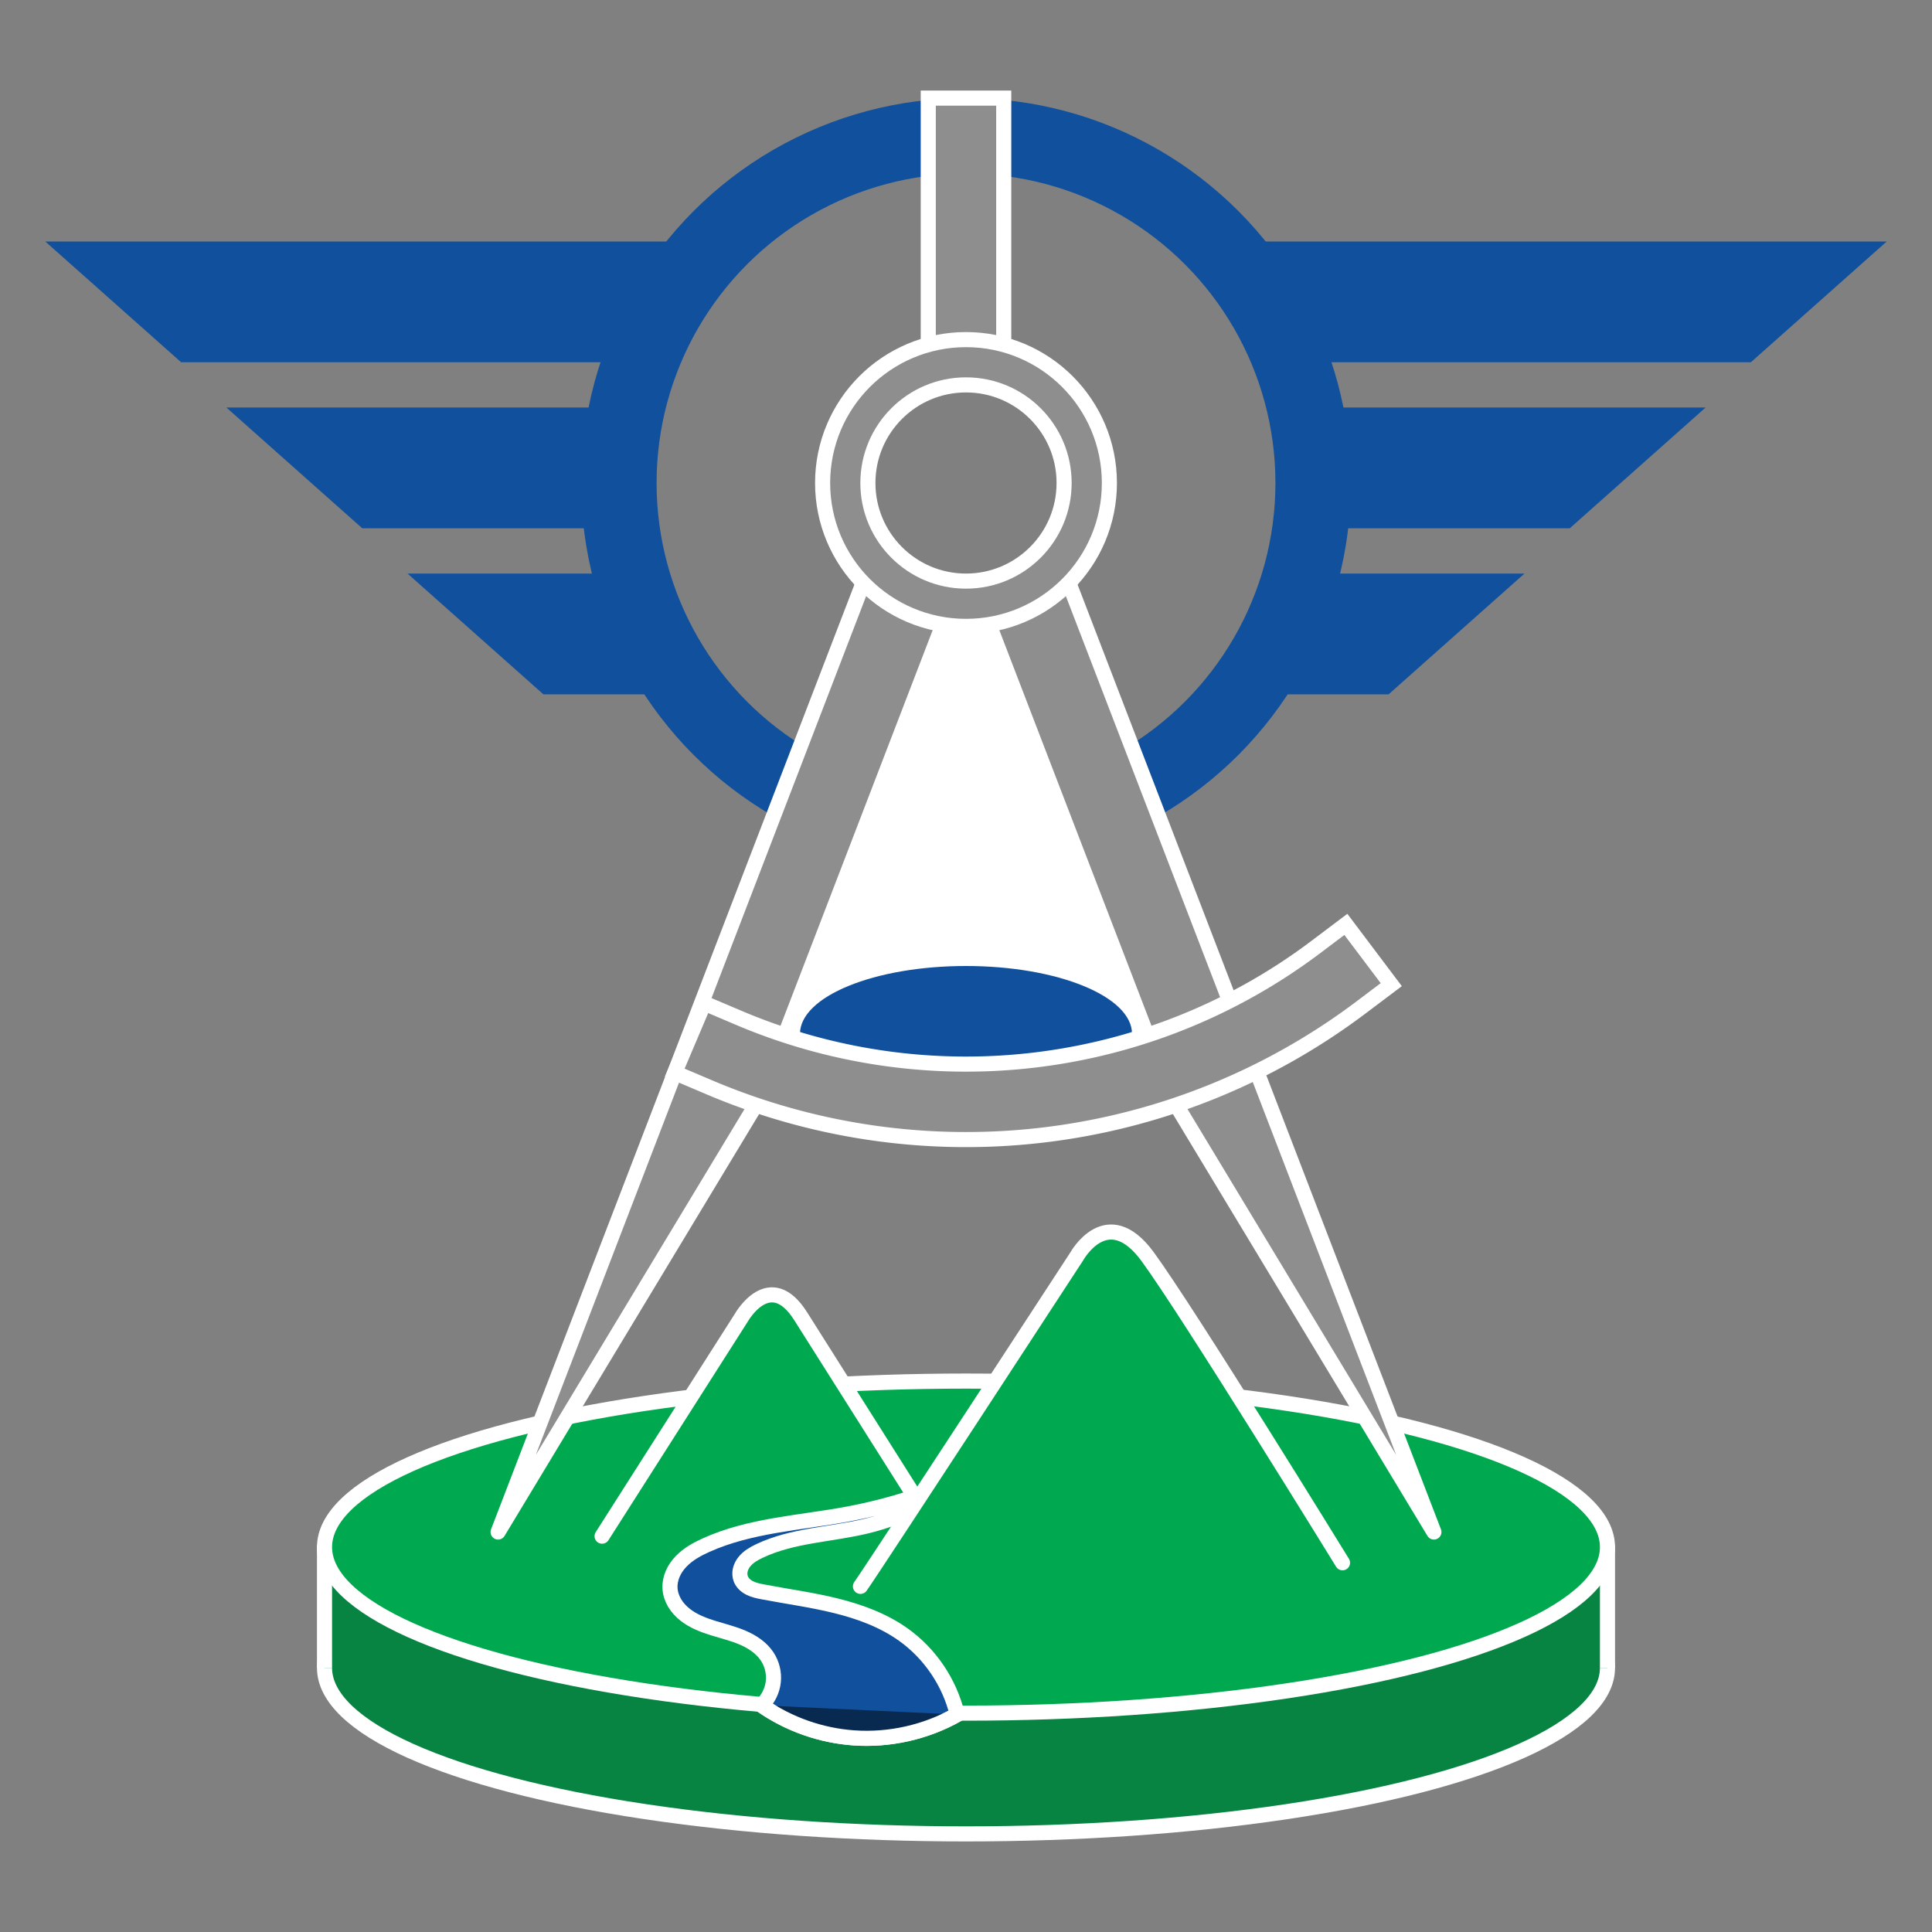 <?xml version="1.0" encoding="UTF-8" standalone="no"?>
<svg
   xmlns="http://www.w3.org/2000/svg"
   xmlns:cc="http://creativecommons.org/ns#"
   xmlns:dc="http://purl.org/dc/elements/1.1/"
   xmlns:inkscape="http://www.inkscape.org/namespaces/inkscape"
   xmlns:rdf="http://www.w3.org/1999/02/22-rdf-syntax-ns#"
   xmlns:sodipodi="http://sodipodi.sourceforge.net/DTD/sodipodi-0.dtd"
   xmlns:svg="http://www.w3.org/2000/svg"
   inkscape:version="1.0.2 (e86c870879, 2021-01-15)"
   sodipodi:docname="icon.svg"
   version="1.1"
   width="128"
   height="128"
   viewBox="0 0 128 128">
  <rect x="0" y="0" width="128" height="128" fill="#808080" stroke="none"/>
  <defs>
    <inkscape:path-effect
       id="path-effect-spiro"
       effect="spiro"
       is_visible="true"
       lpeversion="0" />
  </defs>
  <rect
     style="color:#000000;display:inline;overflow:visible;visibility:visible;fill:none;stroke:none;stroke-width:1;marker:none;enable-background:accumulate"
     x="0"
     y="0"
     width="128"
     height="128" />
  <g>
    <ellipse
       style="color:#000000;clip-rule:nonzero;display:inline;overflow:visible;visibility:visible;opacity:1;isolation:auto;mix-blend-mode:normal;color-interpolation:sRGB;color-interpolation-filters:linearRGB;solid-color:#000000;solid-opacity:1;fill:#088442;fill-opacity:1;fill-rule:nonzero;stroke:#ffffff;stroke-width:1;stroke-linecap:butt;stroke-linejoin:miter;stroke-miterlimit:4;stroke-dasharray:none;stroke-dashoffset:0;stroke-opacity:1;marker:none;color-rendering:auto;image-rendering:auto;shape-rendering:auto;text-rendering:auto;enable-background:accumulate"
       cx="64"
       cy="110.5"
       rx="42.5"
       ry="11" />
    <path
       style="color:#000000;clip-rule:nonzero;display:inline;overflow:visible;visibility:visible;opacity:1;isolation:auto;mix-blend-mode:normal;color-interpolation:sRGB;color-interpolation-filters:linearRGB;solid-color:#000000;solid-opacity:1;fill:#088442;fill-opacity:1;fill-rule:nonzero;stroke:#ffffff;stroke-width:1;stroke-linecap:butt;stroke-linejoin:round;stroke-miterlimit:4;stroke-dasharray:none;stroke-dashoffset:0;stroke-opacity:1;marker:none;color-rendering:auto;image-rendering:auto;shape-rendering:auto;text-rendering:auto;enable-background:accumulate"
       d="m 21.5,110.5 v -8 h 85 v 8" />
    <ellipse
       id="path18497"
       style="color:#000000;clip-rule:nonzero;display:inline;overflow:visible;visibility:visible;opacity:1;isolation:auto;mix-blend-mode:normal;color-interpolation:sRGB;color-interpolation-filters:linearRGB;solid-color:#000000;solid-opacity:1;fill:#00a94f;fill-opacity:1;fill-rule:nonzero;stroke:#ffffff;stroke-width:1;stroke-linecap:butt;stroke-linejoin:miter;stroke-miterlimit:4;stroke-dasharray:none;stroke-dashoffset:0;stroke-opacity:1;marker:none;color-rendering:auto;image-rendering:auto;shape-rendering:auto;text-rendering:auto;enable-background:accumulate"
       cx="64"
       cy="102.5"
       rx="42.5"
       ry="11" />
    <path
       class="st2"
       style="display:inline;opacity:1;fill:#00a94f;stroke:#ffffff;stroke-linecap:round"
       d="m 61.847,101.123 c 0,0 -7.163,-11.325 -8.793,-13.908 -2.048,-3.249 -3.927,0.065 -3.927,0.065 0,0 -8.65,13.582 -9.237,14.495" />
    <path
       inkscape:original-d="m 61.09375,99 c 0,0 -3.298327,0.914074 -4.961326,1.31657 -3.097379,0.74966 -6.611499,0.3969 -9.339206,2.04473 -1.065931,0.64394 -2.565858,1.62381 -2.405273,2.85875 0.338202,2.60086 5.361409,2.13289 6.43696,4.52497 0.445376,0.99054 -0.36736,3.23741 -0.36736,3.23741 0,0 3.954533,2.0305 6.110998,2.15706 2.336833,0.13715 6.850097,-1.54679 6.850097,-1.54679 0,0 -1.863956,-4.03643 -3.579728,-5.3033 -2.604752,-1.92326 -6.323311,-1.53603 -9.293995,-2.82394 -0.514802,-0.22319 -1.328261,-0.29518 -1.458134,-0.84104 -0.172298,-0.72418 0.614375,-1.44123 1.224694,-1.86741 1.992619,-1.39145 4.777665,-0.9407 7.101021,-1.65391 1.311083,-0.40247 3.840627,-1.47576 3.840627,-1.47576 z"
       inkscape:path-effect="#path-effect-spiro"
       sodipodi:nodetypes="caaaacacaaaaacc"
       style="color:#000000;clip-rule:nonzero;display:inline;overflow:visible;visibility:visible;opacity:1;isolation:auto;mix-blend-mode:normal;color-interpolation:sRGB;color-interpolation-filters:linearRGB;solid-color:#000000;solid-opacity:1;fill:#10509c;fill-opacity:1;fill-rule:nonzero;stroke:#ffffff;stroke-width:1;stroke-linecap:round;stroke-linejoin:miter;stroke-miterlimit:4;stroke-dasharray:none;stroke-dashoffset:0;stroke-opacity:1;marker:none;color-rendering:auto;image-rendering:auto;shape-rendering:auto;text-rendering:auto;enable-background:accumulate"
       d="m 61.094,99 c -1.617,0.564 -3.277,1.004 -4.961,1.317 -3.143,0.583 -6.423,0.734 -9.339,2.045 -0.605,0.272 -1.198,0.599 -1.659,1.075 -0.231,0.238 -0.426,0.512 -0.559,0.816 -0.133,0.303 -0.204,0.637 -0.187,0.968 0.018,0.345 0.13,0.682 0.306,0.979 0.176,0.297 0.414,0.555 0.684,0.77 0.54,0.43 1.198,0.686 1.858,0.891 0.66,0.205 1.335,0.366 1.97,0.639 0.635,0.272 1.238,0.67 1.619,1.245 0.326,0.492 0.472,1.1 0.406,1.686 -0.067,0.586 -0.345,1.146 -0.773,1.552 1.794,1.25 3.93,2.004 6.111,2.157 2.369,0.167 4.783,-0.379 6.85,-1.547 -0.507,-2.12 -1.803,-4.041 -3.58,-5.303 -1.331,-0.946 -2.895,-1.518 -4.481,-1.909 -1.586,-0.39 -3.208,-0.609 -4.813,-0.915 -0.288,-0.055 -0.579,-0.114 -0.843,-0.24 -0.264,-0.127 -0.504,-0.33 -0.615,-0.601 -0.078,-0.191 -0.089,-0.406 -0.044,-0.607 0.045,-0.201 0.143,-0.388 0.271,-0.549 0.257,-0.322 0.625,-0.534 0.997,-0.711 2.201,-1.047 4.731,-1.082 7.101,-1.654 1.337,-0.323 2.632,-0.82 3.841,-1.476 z" />
    <path
       class="st2"
       style="display:inline;opacity:1;fill:#00a94f;stroke:#ffffff;stroke-linecap:round"
       d="m 88.945,103.537 c 0,0 -10.229,-16.621 -12.916,-20.288 -2.688,-3.653 -4.697,0 -4.697,0 0,0 -13.399,20.549 -14.325,21.853" />
    <path
       inkscape:original-d="m 50.457545,112.98243 c 0,0 3.954533,2.0305 6.110998,2.15706 2.336833,0.13715 6.850097,-1.54679 6.850097,-1.54679"
       inkscape:path-effect="#path-effect-spiro"
       style="color:#000000;clip-rule:nonzero;display:inline;overflow:visible;visibility:visible;opacity:1;isolation:auto;mix-blend-mode:normal;color-interpolation:sRGB;color-interpolation-filters:linearRGB;solid-color:#000000;solid-opacity:1;fill:#082950;fill-opacity:1;fill-rule:nonzero;stroke:#ffffff;stroke-width:1;stroke-linecap:round;stroke-linejoin:miter;stroke-miterlimit:4;stroke-dasharray:none;stroke-dashoffset:0;stroke-opacity:1;marker:none;color-rendering:auto;image-rendering:auto;shape-rendering:auto;text-rendering:auto;enable-background:accumulate"
       d="m 50.458,112.982 c 1.794,1.25 3.93,2.004 6.111,2.157 2.369,0.167 4.783,-0.379 6.85,-1.547" />
  </g>
  <g>
    <path
       id="rect10900"
       style="color:#000000;clip-rule:nonzero;display:inline;overflow:visible;visibility:visible;opacity:1;isolation:auto;mix-blend-mode:normal;color-interpolation:sRGB;color-interpolation-filters:linearRGB;solid-color:#000000;solid-opacity:1;fill:#10509c;fill-opacity:1;fill-rule:nonzero;stroke:none;stroke-width:6;stroke-linecap:butt;stroke-linejoin:miter;stroke-miterlimit:4;stroke-dasharray:none;stroke-dashoffset:0;stroke-opacity:1;marker:none;color-rendering:auto;image-rendering:auto;shape-rendering:auto;text-rendering:auto;enable-background:accumulate"
       d="m 27,38 h 15 l 4,8 H 36 Z" />
    <path
       style="color:#000000;clip-rule:nonzero;display:inline;overflow:visible;visibility:visible;opacity:1;isolation:auto;mix-blend-mode:normal;color-interpolation:sRGB;color-interpolation-filters:linearRGB;solid-color:#000000;solid-opacity:1;fill:#10509c;fill-opacity:1;fill-rule:nonzero;stroke:none;stroke-width:6;stroke-linecap:butt;stroke-linejoin:miter;stroke-miterlimit:4;stroke-dasharray:none;stroke-dashoffset:0;stroke-opacity:1;marker:none;color-rendering:auto;image-rendering:auto;shape-rendering:auto;text-rendering:auto;enable-background:accumulate"
       d="m 15,27 h 26 v 8 H 24 Z" />
    <path
       style="color:#000000;clip-rule:nonzero;display:inline;overflow:visible;visibility:visible;opacity:1;isolation:auto;mix-blend-mode:normal;color-interpolation:sRGB;color-interpolation-filters:linearRGB;solid-color:#000000;solid-opacity:1;fill:#10509c;fill-opacity:1;fill-rule:nonzero;stroke:none;stroke-width:6;stroke-linecap:butt;stroke-linejoin:miter;stroke-miterlimit:4;stroke-dasharray:none;stroke-dashoffset:0;stroke-opacity:1;marker:none;color-rendering:auto;image-rendering:auto;shape-rendering:auto;text-rendering:auto;enable-background:accumulate"
       d="m 3,16 h 43 l -4,8 H 12 Z" />
    <path
       style="color:#000000;clip-rule:nonzero;display:inline;overflow:visible;visibility:visible;opacity:1;isolation:auto;mix-blend-mode:normal;color-interpolation:sRGB;color-interpolation-filters:linearRGB;solid-color:#000000;solid-opacity:1;fill:#10509c;fill-opacity:1;fill-rule:nonzero;stroke:none;stroke-width:6;stroke-linecap:butt;stroke-linejoin:miter;stroke-miterlimit:4;stroke-dasharray:none;stroke-dashoffset:0;stroke-opacity:1;marker:none;color-rendering:auto;image-rendering:auto;shape-rendering:auto;text-rendering:auto;enable-background:accumulate"
       d="M 101,38 H 86 l -4,8 h 10 z" />
    <path
       style="color:#000000;clip-rule:nonzero;display:inline;overflow:visible;visibility:visible;opacity:1;isolation:auto;mix-blend-mode:normal;color-interpolation:sRGB;color-interpolation-filters:linearRGB;solid-color:#000000;solid-opacity:1;fill:#10509c;fill-opacity:1;fill-rule:nonzero;stroke:none;stroke-width:6;stroke-linecap:butt;stroke-linejoin:miter;stroke-miterlimit:4;stroke-dasharray:none;stroke-dashoffset:0;stroke-opacity:1;marker:none;color-rendering:auto;image-rendering:auto;shape-rendering:auto;text-rendering:auto;enable-background:accumulate"
       d="M 113,27 H 87 v 8 h 17 z" />
    <path
       style="color:#000000;clip-rule:nonzero;display:inline;overflow:visible;visibility:visible;opacity:1;isolation:auto;mix-blend-mode:normal;color-interpolation:sRGB;color-interpolation-filters:linearRGB;solid-color:#000000;solid-opacity:1;fill:#10509c;fill-opacity:1;fill-rule:nonzero;stroke:none;stroke-width:6;stroke-linecap:butt;stroke-linejoin:miter;stroke-miterlimit:4;stroke-dasharray:none;stroke-dashoffset:0;stroke-opacity:1;marker:none;color-rendering:auto;image-rendering:auto;shape-rendering:auto;text-rendering:auto;enable-background:accumulate"
       d="M 125,16 H 82 l 4,8 h 30 z" />
    <circle
       id="path10896"
       style="color:#000000;clip-rule:nonzero;display:inline;overflow:visible;visibility:visible;opacity:1;isolation:auto;mix-blend-mode:normal;color-interpolation:sRGB;color-interpolation-filters:linearRGB;solid-color:#000000;solid-opacity:1;fill:none;fill-opacity:1;fill-rule:nonzero;stroke:#10509c;stroke-width:5;stroke-linecap:butt;stroke-linejoin:miter;stroke-miterlimit:4;stroke-dasharray:none;stroke-dashoffset:0;stroke-opacity:1;marker:none;color-rendering:auto;image-rendering:auto;shape-rendering:auto;text-rendering:auto;enable-background:accumulate"
       cx="64"
       cy="32"
       r="23" />
  </g>
  <g
     style="display:inline">
    <path
       style="color:#000000;clip-rule:nonzero;display:inline;overflow:visible;visibility:visible;opacity:1;isolation:auto;mix-blend-mode:normal;color-interpolation:sRGB;color-interpolation-filters:linearRGB;solid-color:#000000;solid-opacity:1;fill:#ffffff;fill-opacity:1;fill-rule:nonzero;stroke:none;stroke-width:6;stroke-linecap:square;stroke-linejoin:round;stroke-miterlimit:4;stroke-dasharray:none;stroke-dashoffset:0;stroke-opacity:1;marker:none;color-rendering:auto;image-rendering:auto;shape-rendering:auto;text-rendering:auto;enable-background:accumulate"
       d="M 48,68 60,40 h 8 l 12,28 -8,4 H 56 Z" />
    <ellipse
       id="path10953"
       style="color:#000000;clip-rule:nonzero;display:inline;overflow:visible;visibility:visible;opacity:1;isolation:auto;mix-blend-mode:normal;color-interpolation:sRGB;color-interpolation-filters:linearRGB;solid-color:#000000;solid-opacity:1;fill:#10509c;fill-opacity:1;fill-rule:nonzero;stroke:none;stroke-width:6;stroke-linecap:butt;stroke-linejoin:miter;stroke-miterlimit:4;stroke-dasharray:none;stroke-dashoffset:0;stroke-opacity:1;marker:none;color-rendering:auto;image-rendering:auto;shape-rendering:auto;text-rendering:auto;enable-background:accumulate"
       cx="64"
       cy="68.5"
       rx="11"
       ry="4.5" />
    <path
       style="color:#000000;clip-rule:nonzero;display:inline;overflow:visible;visibility:visible;opacity:1;isolation:auto;mix-blend-mode:normal;color-interpolation:sRGB;color-interpolation-filters:linearRGB;solid-color:#000000;solid-opacity:1;fill:#8e8e8e;fill-opacity:1;fill-rule:nonzero;stroke:#ffffff;stroke-width:1;stroke-linecap:butt;stroke-linejoin:round;stroke-miterlimit:4;stroke-dasharray:none;stroke-dashoffset:0;stroke-opacity:1;marker:none;color-rendering:auto;image-rendering:auto;shape-rendering:auto;text-rendering:auto;enable-background:accumulate"
       d="m 58,36.5 -25,65 17.5,-29 L 63,40 Z" />
    <path
       style="color:#000000;clip-rule:nonzero;display:inline;overflow:visible;visibility:visible;opacity:1;isolation:auto;mix-blend-mode:normal;color-interpolation:sRGB;color-interpolation-filters:linearRGB;solid-color:#000000;solid-opacity:1;fill:#8e8e8e;fill-opacity:1;fill-rule:nonzero;stroke:#ffffff;stroke-width:1;stroke-linecap:butt;stroke-linejoin:round;stroke-miterlimit:4;stroke-dasharray:none;stroke-dashoffset:0;stroke-opacity:1;marker:none;color-rendering:auto;image-rendering:auto;shape-rendering:auto;text-rendering:auto;enable-background:accumulate"
       d="m 70,36.5 25,65 L 77.5,72.5 65,40 Z" />
    <rect
       style="color:#000000;clip-rule:nonzero;display:inline;overflow:visible;visibility:visible;opacity:1;isolation:auto;mix-blend-mode:normal;color-interpolation:sRGB;color-interpolation-filters:linearRGB;solid-color:#000000;solid-opacity:1;fill:#8e8e8e;fill-opacity:1;fill-rule:nonzero;stroke:#ffffff;stroke-width:1;stroke-linecap:butt;stroke-linejoin:miter;stroke-miterlimit:4;stroke-dasharray:none;stroke-dashoffset:0;stroke-opacity:1;marker:none;color-rendering:auto;image-rendering:auto;shape-rendering:auto;text-rendering:auto;enable-background:accumulate"
       x="61.5"
       y="6.5"
       width="5"
       height="18" />
    <circle
       style="color:#000000;clip-rule:nonzero;display:inline;overflow:visible;visibility:visible;opacity:1;isolation:auto;mix-blend-mode:normal;color-interpolation:sRGB;color-interpolation-filters:linearRGB;solid-color:#000000;solid-opacity:1;fill:none;fill-opacity:1;fill-rule:nonzero;stroke:#ffffff;stroke-width:4;stroke-linecap:butt;stroke-linejoin:miter;stroke-miterlimit:4;stroke-dasharray:none;stroke-dashoffset:0;stroke-opacity:1;marker:none;color-rendering:auto;image-rendering:auto;shape-rendering:auto;text-rendering:auto;enable-background:accumulate"
       cx="64"
       cy="32"
       r="8" />
    <circle
       id="path10919"
       style="color:#000000;clip-rule:nonzero;display:inline;overflow:visible;visibility:visible;opacity:1;isolation:auto;mix-blend-mode:normal;color-interpolation:sRGB;color-interpolation-filters:linearRGB;solid-color:#000000;solid-opacity:1;fill:none;fill-opacity:1;fill-rule:nonzero;stroke:#8e8e8e;stroke-width:2;stroke-linecap:butt;stroke-linejoin:miter;stroke-miterlimit:4;stroke-dasharray:none;stroke-dashoffset:0;stroke-opacity:1;marker:none;color-rendering:auto;image-rendering:auto;shape-rendering:auto;text-rendering:auto;enable-background:accumulate"
       cx="64"
       cy="32"
       r="8" />
    <path
       sodipodi:arc-type="arc"
       sodipodi:cx="64"
       sodipodi:cy="32"
       sodipodi:end="1.9722221"
       sodipodi:open="true"
       sodipodi:rx="41"
       sodipodi:ry="41"
       sodipodi:start="0.9250245"
       sodipodi:type="arc"
       style="color:#000000;clip-rule:nonzero;display:inline;overflow:visible;visibility:visible;opacity:1;isolation:auto;mix-blend-mode:normal;color-interpolation:sRGB;color-interpolation-filters:linearRGB;solid-color:#000000;solid-opacity:1;fill:none;fill-opacity:1;fill-rule:nonzero;stroke:#ffffff;stroke-width:6;stroke-linecap:square;stroke-linejoin:round;stroke-miterlimit:4;stroke-dasharray:none;stroke-dashoffset:0;stroke-opacity:1;marker:none;color-rendering:auto;image-rendering:auto;shape-rendering:auto;text-rendering:auto;enable-background:accumulate"
       d="M 88.674,64.744 A 41,41 0 0 1 47.98,69.741" />
    <path
       sodipodi:arc-type="arc"
       sodipodi:cx="64"
       sodipodi:cy="32"
       sodipodi:end="1.9722221"
       sodipodi:open="true"
       sodipodi:rx="41"
       sodipodi:ry="41"
       sodipodi:start="0.9250245"
       sodipodi:type="arc"
       style="color:#000000;clip-rule:nonzero;display:inline;overflow:visible;visibility:visible;opacity:1;isolation:auto;mix-blend-mode:normal;color-interpolation:sRGB;color-interpolation-filters:linearRGB;solid-color:#000000;solid-opacity:1;fill:none;fill-opacity:1;fill-rule:nonzero;stroke:#8e8e8e;stroke-width:4;stroke-linecap:square;stroke-linejoin:round;stroke-miterlimit:4;stroke-dasharray:none;stroke-dashoffset:0;stroke-opacity:1;marker:none;color-rendering:auto;image-rendering:auto;shape-rendering:auto;text-rendering:auto;enable-background:accumulate"
       d="M 88.674,64.744 A 41,41 0 0 1 47.98,69.741" />
  </g>
</svg>
